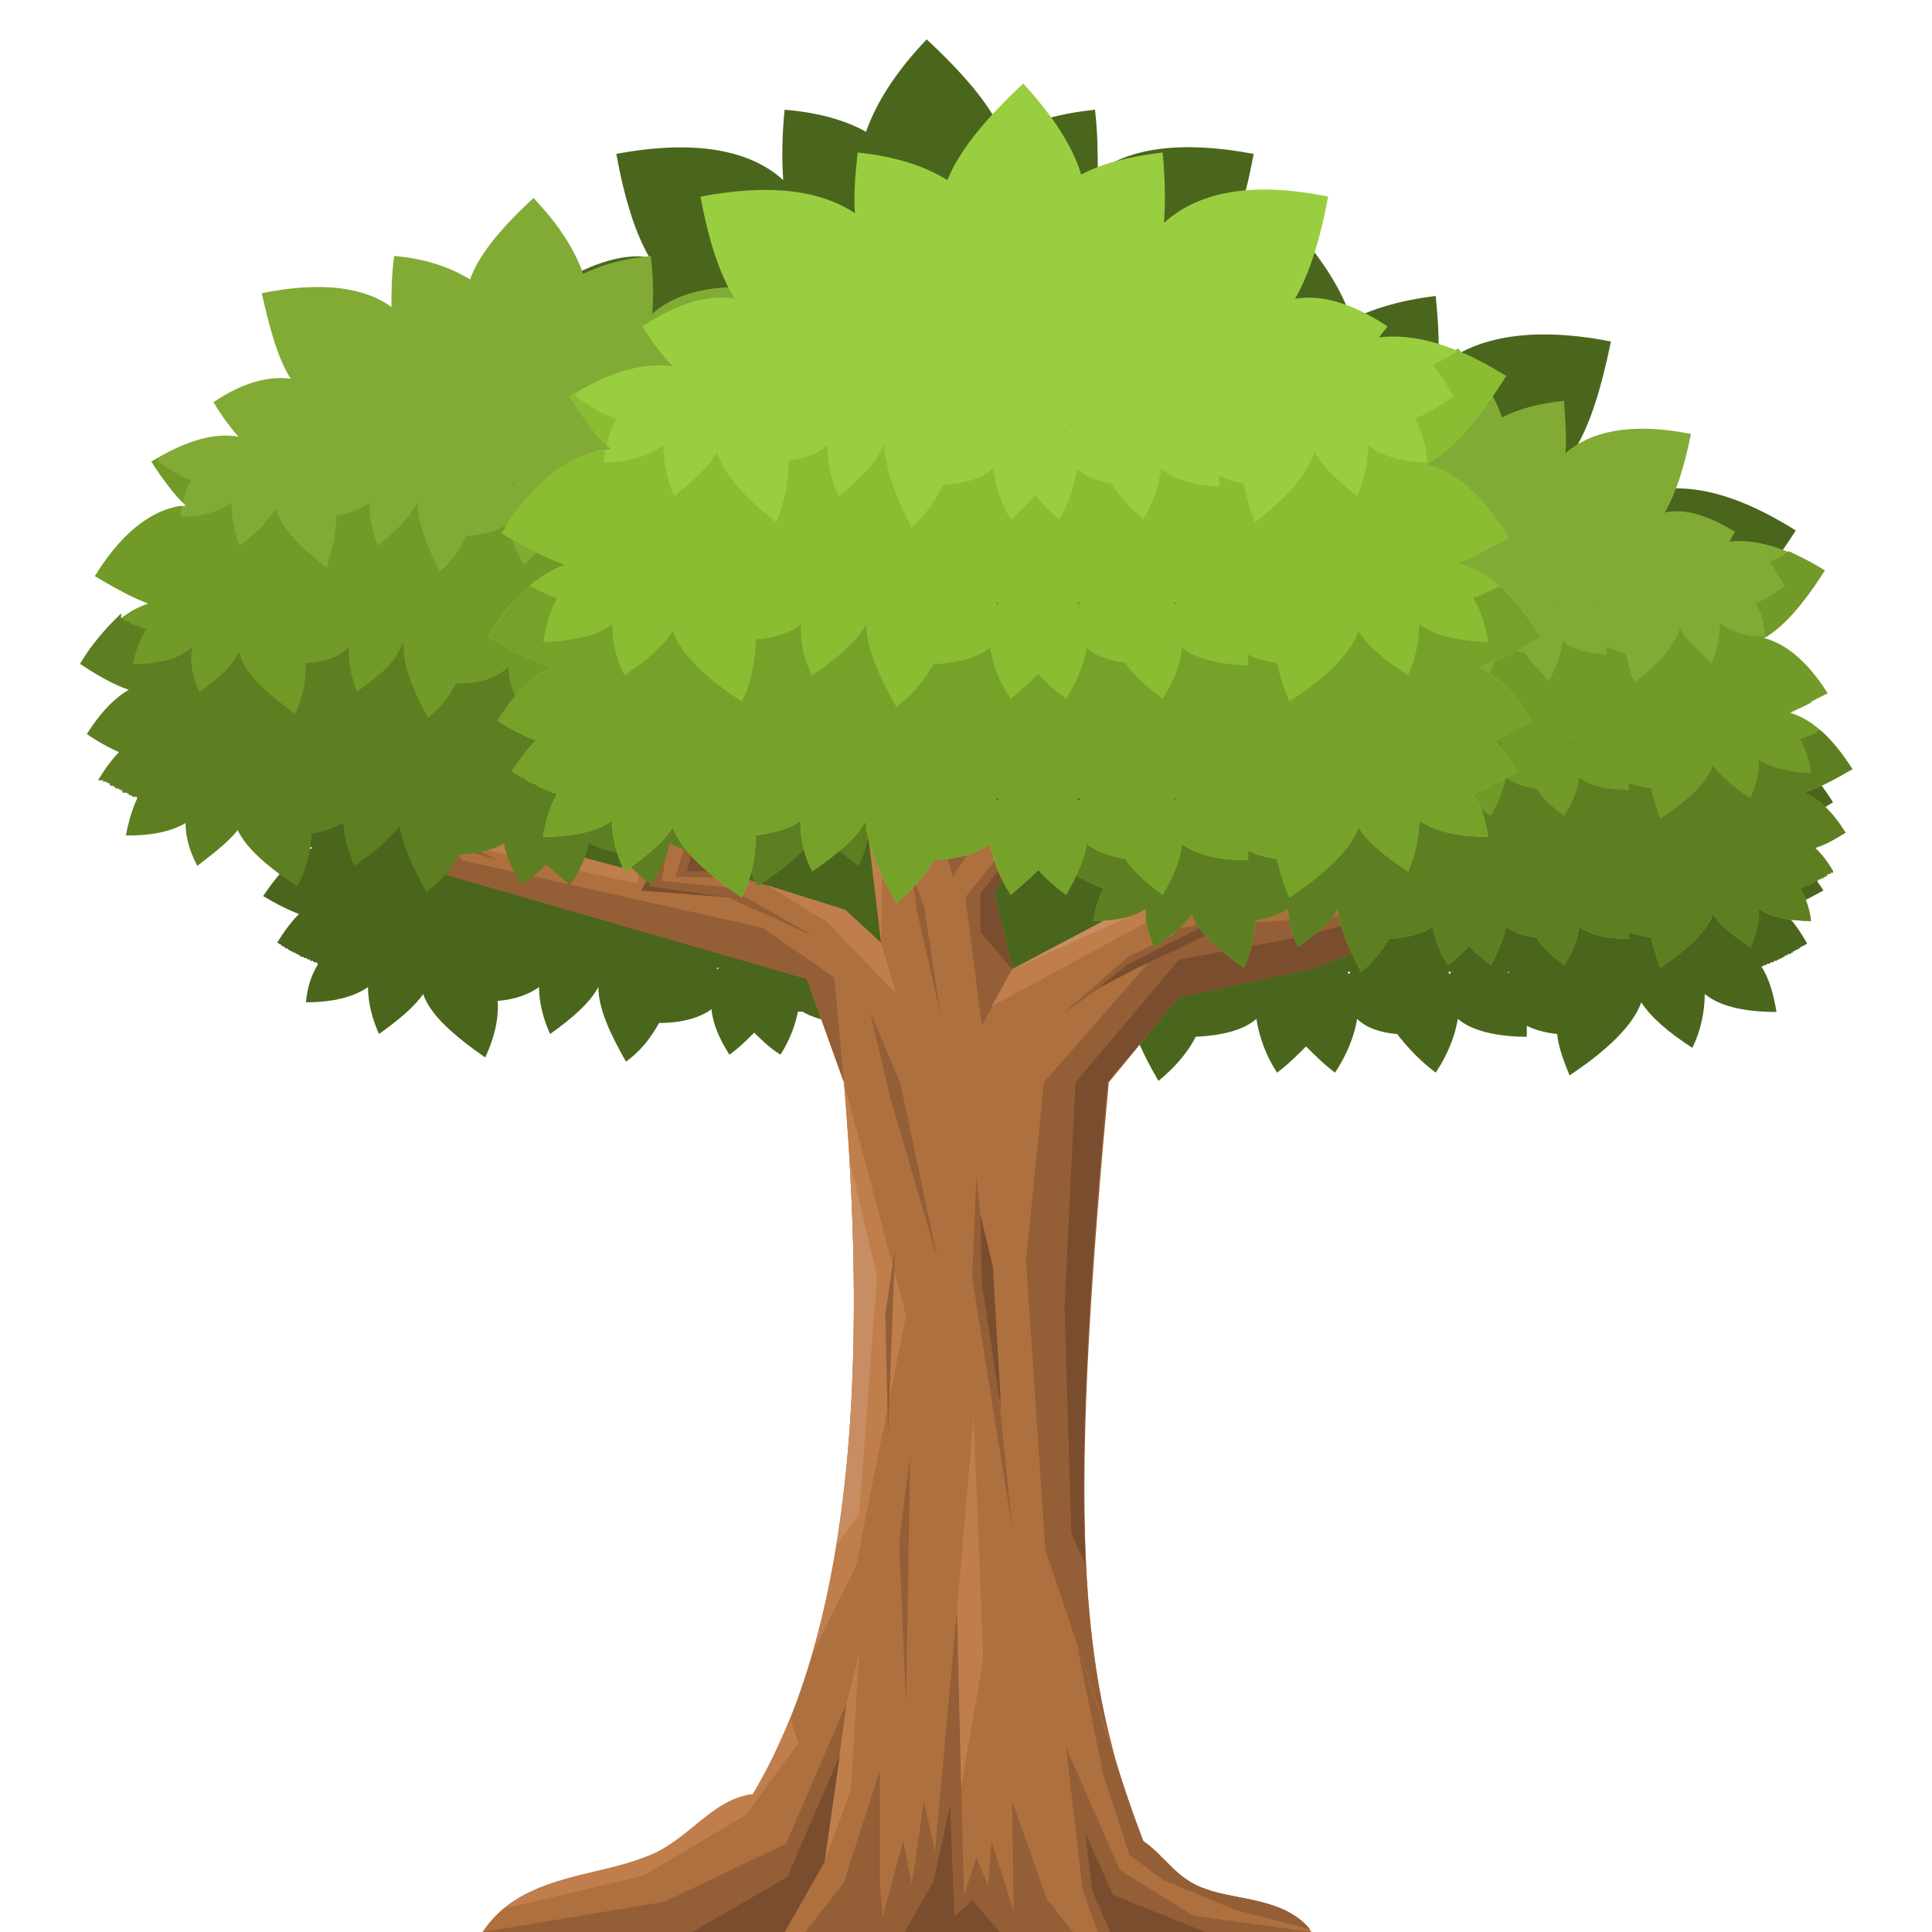<?xml version="1.0" encoding="UTF-8" standalone="no"?>
<!-- Creator: CorelDRAW X6 -->

<svg
   xml:space="preserve"
   width="1024"
   height="1024"
   version="1.1"
   style="clip-rule:evenodd;fill-rule:evenodd;image-rendering:optimizeQuality;shape-rendering:geometricPrecision;text-rendering:geometricPrecision"
   viewBox="0 0 14628.231 14627.516"
   id="svg2"
   inkscape:version="1.1.2 (0a00cf5339, 2022-02-04)"
   sodipodi:docname="tree_01.svg"
   xmlns:inkscape="http://www.inkscape.org/namespaces/inkscape"
   xmlns:sodipodi="http://sodipodi.sourceforge.net/DTD/sodipodi-0.dtd"
   xmlns:xlink="http://www.w3.org/1999/xlink"
   xmlns="http://www.w3.org/2000/svg"
   xmlns:svg="http://www.w3.org/2000/svg"
   xmlns:rdf="http://www.w3.org/1999/02/22-rdf-syntax-ns#"
   xmlns:cc="http://creativecommons.org/ns#"
   xmlns:dc="http://purl.org/dc/elements/1.1/"><sodipodi:namedview
   pagecolor="#ffffff"
   bordercolor="#666666"
   borderopacity="1"
   objecttolerance="10"
   gridtolerance="10"
   guidetolerance="10"
   inkscape:pageopacity="0"
   inkscape:pageshadow="2"
   inkscape:window-width="1920"
   inkscape:window-height="1007"
   id="namedview2606"
   showgrid="false"
   inkscape:zoom="0.55750864"
   inkscape:cx="381.16001"
   inkscape:cy="426.89921"
   inkscape:window-x="0"
   inkscape:window-y="0"
   inkscape:window-maximized="1"
   inkscape:current-layer="_931599168"
   inkscape:pagecheckerboard="1"
   inkscape:document-units="mm"
   units="px"
   width="1024px" />
 <defs
   id="defs4">
  <style
   type="text/css"
   id="style6">
   
    .str2 {stroke:#5E7F21;stroke-width:4.114}
    .str3 {stroke:#747F20;stroke-width:4.114}
    .str1 {stroke:#945E36;stroke-width:10.798}
    .str0 {stroke:#633E25;stroke-width:18.606}
    .fil16 {fill:none}
    .fil22 {fill:black}
    .fil67 {fill:#29C14F}
    .fil24 {fill:#331F0E}
    .fil66 {fill:#37D561}
    .fil15 {fill:#3B9CFB}
    .fil25 {fill:#4A661C}
    .fil33 {fill:#5B661B}
    .fil9 {fill:#5E3518}
    .fil29 {fill:#5E7F21}
    .fil3 {fill:#63391B}
    .fil21 {fill:#633E25}
    .fil65 {fill:#66E186}
    .fil8 {fill:#693C1C}
    .fil70 {fill:#69DF89}
    .fil61 {fill:#6B3E1F}
    .fil5 {fill:#6FA124}
    .fil28 {fill:#729A28}
    .fil36 {fill:#747F20}
    .fil32 {fill:#76A22A}
    .fil19 {fill:#7A4D2E}
    .fil0 {fill:#7B4720}
    .fil69 {fill:#80E49A}
    .fil27 {fill:#82AB36}
    .fil11 {fill:#82D2FF}
    .fil31 {fill:#8ABD31}
    .fil42 {fill:#8CA22A}
    .fil35 {fill:#8D9A27}
    .fil64 {fill:#8EF0C1}
    .fil2 {fill:#905833}
    .fil54 {fill:#91A224}
    .fil39 {fill:#92A229}
    .fil20 {fill:#945E36}
    .fil68 {fill:#98EAA2}
    .fil30 {fill:#99CE40}
    .fil34 {fill:#9DAB35}
    .fil12 {fill:#9FE1FF}
    .fil41 {fill:#A3BD31}
    .fil52 {fill:#A9BD2A}
    .fil38 {fill:#AABD30}
    .fil1 {fill:#AC6C48}
    .fil71 {fill:#ADEFB4}
    .fil17 {fill:#AE703E}
    .fil6 {fill:#B3D02A}
    .fil56 {fill:#B4B3B8}
    .fil40 {fill:#B4CE40}
    .fil53 {fill:#BACE38}
    .fil37 {fill:#BBCE3F}
    .fil23 {fill:#C07E4C}
    .fil72 {fill:#C5F8E9}
    .fil7 {fill:#C6DE5C}
    .fil26 {fill:#C98D63}
    .fil58 {fill:#D6AE70}
    .fil62 {fill:#DDF8FF}
    .fil59 {fill:#DEBB88}
    .fil55 {fill:#DFDDDE}
    .fil48 {fill:#E21664}
    .fil60 {fill:#E5C9A1}
    .fil57 {fill:#E7E5E6}
    .fil46 {fill:#EE4686}
    .fil45 {fill:#F0649B}
    .fil50 {fill:#FE3B00}
    .fil49 {fill:#FF6600}
    .fil44 {fill:#FFC979}
    .fil51 {fill:#FFCC00}
    .fil43 {fill:#FFDCA4}
    .fil47 {fill:white}
    .fil18 {fill:#633E25;fill-rule:nonzero}
    .fil4 {fill:black;fill-opacity:0.2}
    .fil13 {fill:url(#id1)}
    .fil63 {fill:url(#id2)}
    .fil10 {fill:url(#id3)}
    .fil14 {fill:url(#id4)}
   
  </style>
     <clipPath
   id="id0">
      <path
   d="m 3379,161 h 241 v 241 h -241 z"
   id="path9" />
     </clipPath>
  <linearGradient
   id="id1"
   gradientUnits="userSpaceOnUse"
   x1="2850.69"
   y1="207.394"
   x2="2850.69"
   y2="510.808">
   <stop
   offset="0"
   style="stop-color:#6BCBF1"
   id="stop12" />
   <stop
   offset="1"
   style="stop-color:#3B9CFB"
   id="stop14" />
  </linearGradient>
  <linearGradient
   id="id2"
   gradientUnits="objectBoundingBox"
   x1="0.5"
   y1="0"
   x2="0.5"
   y2="1">
   <stop
   offset="0"
   style="stop-color:#BDF7F9"
   id="stop17" />
   <stop
   offset="1"
   style="stop-color:#8EF0C1"
   id="stop19" />
  </linearGradient>
  <linearGradient
   id="id3"
   gradientUnits="userSpaceOnUse"
   xlink:href="#id1"
   x1="2850.7"
   y1="138.457"
   x2="2850.7"
   y2="435.813">
  </linearGradient>
  <linearGradient
   id="id4"
   gradientUnits="userSpaceOnUse"
   xlink:href="#id1"
   x1="2850.7"
   y1="315.761"
   x2="2850.7"
   y2="552.43">
  </linearGradient>
 
  
  
  
  
  
  
  
  
  
  
  
  
  
  
  
  
  
  
  
  
  
 </defs>
 <g
   id="_931599168">
   
   
   
   <g
   id="_918107552"
   transform="matrix(10.445,0,0,10.445,-33499.623,-5467.722)">
    <path
   style="fill:#4a661c"
   inkscape:connector-curvature="0"
   id="path1407"
   d="m 3882,1225 h -1 z m -37,0 h -2 c 1,0 1,1 2,1 0,0 0,-1 0,-1 z m -63,0 h -2 c 0,0 1,1 1,1 0,0 1,-1 1,-1 z m -53,0 h -2 c 0,0 0,1 0,1 1,0 1,-1 2,-1 z m -291,-3 v 0 h -1 v -1 0 0 h -1 v 0 0 h -1 v 0 0 0 l -1,-1 v 0 0 h -1 v 0 0 0 0 h -1 v -1 0 h -1 v 0 0 h -1 v 0 0 -1 h -1 v 0 0 h -1 v 0 0 l -1,-1 v 0 0 h -1 v 0 0 0 h -1 v -1 0 0 h -1 v 0 0 l -1,-1 v 0 0 h -1 v 0 0 l -1,-1 v 0 0 h -1 v 0 0 l -1,-1 v 0 0 h -1 v 0 0 l -1,-1 v 0 0 h -1 v 0 -1 h -1 v 0 0 h -1 v 0 -1 h -1 v 0 0 l -1,-1 v 0 0 h -1 v 0 -1 h -1 v 0 0 l -1,-1 v 0 0 h -1 c 5,-8 10,-15 16,-21 -8,-3 -16,-7 -26,-13 12,-18 24,-30 36,-35 -12,-3 -25,-10 -42,-20 17,-27 34,-41 51,-47 -12,-4 -26,-11 -42,-21 v 0 0 0 h 1 v 0 0 0 0 -1 0 0 0 0 0 0 0 0 0 0 0 0 0 0 0 0 0 0 -1 0 0 0 0 0 0 h 1 v 0 0 0 0 0 0 0 0 0 0 0 0 -1 0 0 0 0 0 0 0 0 0 0 0 0 0 0 0 0 0 c 23,-36 47,-51 70,-52 -9,-8 -18,-20 -27,-34 27,-18 50,-23 68,-21 -7,-6 -13,-15 -20,-27 24,-15 44,-20 60,-17 -9,-16 -16,-38 -22,-68 47,-9 80,-3 102,12 -1,-12 0,-25 1,-41 26,3 46,10 59,19 8,-19 24,-39 51,-64 19,22 32,42 38,60 13,-7 31,-12 53,-15 2,19 2,34 1,46 21,-19 56,-27 109,-17 -6,30 -13,52 -23,68 16,-3 37,2 61,17 -1,3 -3,6 -5,8 22,-2 50,5 83,26 -19,30 -35,48 -52,57 18,5 36,20 54,48 -5,3 -9,6 -14,8 v 1 0 0 0 h -1 v 0 0 0 0 h -1 v 1 0 0 0 h -1 v 0 0 0 1 h -1 v 0 0 0 0 h -1 v 0 0 0 1 h -1 v 0 0 0 0 h -1 v 0 0 0 0 l -1,1 v 0 0 0 0 h -1 v 0 0 0 0 1 h -1 v 0 0 0 0 h -1 v 0 0 0 0 l -1,1 v 0 0 0 0 h -1 v 0 0 0 0 h -1 v 0 1 0 0 h -1 v 0 0 0 0 0 h -1 v 0 0 0 1 0 h -1 v 0 0 0 0 h -1 v 0 0 0 0 0 l -1,1 v 0 0 0 c 18,4 37,19 54,48 -16,10 -29,17 -41,20 12,5 24,17 35,35 -9,6 -17,10 -25,13 5,6 11,13 16,21 h -1 v 0 0 l -1,1 v 0 0 h -1 v 1 0 h -1 v 0 0 l -1,1 v 0 0 h -1 v 0 0 l -1,1 v 0 0 h -1 v 0 1 h -1 v 0 0 h -1 v 0 1 h -1 v 0 0 0 0 l -1,1 v 0 0 h -1 v 0 0 l -1,1 v 0 0 h -1 v 0 0 l -1,1 v 0 0 0 h -1 v 0 0 0 l -1,1 v 0 0 h -1 v 0 0 h -1 v 1 0 0 h -1 v 0 0 h -1 v 0 1 0 0 h -1 v 0 0 h -1 v 0 0 l -1,1 v 0 0 0 0 h -1 v 0 0 h -1 v 1 0 0 h -1 v 0 0 0 h -1 v 0 c 5,8 8,18 9,29 -19,0 -35,-4 -45,-11 0,11 -2,23 -7,34 -15,-10 -26,-20 -33,-29 -5,15 -22,30 -45,46 -4,-8 -7,-17 -8,-26 -8,-1 -14,-3 -19,-5 0,2 0,4 0,7 -20,-1 -35,-4 -44,-11 -1,11 -6,22 -13,33 -10,-8 -19,-16 -24,-24 -11,-1 -20,-5 -26,-9 -2,11 -6,22 -13,33 -8,-5 -14,-11 -19,-16 -5,5 -11,11 -18,16 -7,-11 -12,-22 -13,-33 -8,6 -21,10 -38,10 -6,11 -14,21 -24,28 -12,-21 -20,-39 -20,-54 -6,11 -18,22 -35,34 -5,-11 -8,-23 -8,-34 -7,5 -17,9 -30,10 1,14 -3,28 -9,41 -23,-16 -40,-31 -45,-46 -6,9 -18,19 -32,29 -5,-11 -8,-23 -8,-34 -10,7 -25,11 -45,11 1,-11 4,-20 9,-28 z"
   class="fil25" />
    <path
   style="fill:#4a661c"
   inkscape:connector-curvature="0"
   id="path1409"
   d="m 4301,1228 h -1 l 1,1 z m -42,0 h -2 c 0,0 1,1 1,2 0,-1 1,-1 1,-2 z m -73,0 h -2 c 0,0 1,1 1,2 0,-1 1,-1 1,-2 z m -61,0 h -3 c 1,1 1,1 1,2 1,-1 1,-2 2,-2 z m -335,-4 h -1 v 0 0 h -1 v 0 0 h -1 v 0 -1 h -1 v 0 0 h -1 v 0 0 h -1 v 0 -1 0 h -1 v 0 0 0 h -1 v -1 0 h -1 v 0 0 h -1 v -1 0 h -1 v 0 h -1 v 0 0 l -1,-1 v 0 0 h -1 v 0 h -1 v -1 0 h -1 v 0 0 h -1 v -1 0 h -1 v 0 0 l -1,-1 v 0 0 h -1 v 0 l -1,-1 v 0 0 h -1 v 0 0 l -1,-1 v 0 0 h -1 v -1 h -1 v 0 0 h -1 v -1 0 h -1 v 0 h -1 v -1 h -1 v 0 0 l -1,-1 v 0 0 l -1,-1 v 0 h -1 v 0 0 l -1,-1 v 0 0 h -1 l -1,-1 c 6,-9 12,-17 18,-23 -8,-4 -18,-9 -29,-15 14,-22 28,-35 41,-41 -13,-4 -29,-11 -48,-23 19,-31 39,-48 59,-54 -14,-5 -30,-13 -48,-24 v 0 -1 0 0 0 0 0 0 0 0 0 0 0 0 0 0 0 -1 0 0 0 0 h 1 v 0 0 0 0 0 0 0 0 0 0 0 0 -1 0 0 0 0 0 0 0 0 0 0 0 0 0 0 h 1 v 0 -1 0 0 0 0 0 0 0 0 0 0 0 0 c 26,-41 54,-58 80,-60 -10,-9 -20,-22 -31,-39 32,-20 58,-27 78,-24 -7,-7 -15,-18 -23,-31 28,-18 52,-23 70,-20 -11,-18 -19,-44 -26,-78 55,-10 93,-4 117,13 -1,-13 0,-28 2,-46 30,3 52,11 68,21 9,-21 27,-45 58,-73 23,25 37,48 44,69 16,-8 36,-14 61,-17 2,21 3,38 1,53 24,-22 65,-32 126,-20 -7,34 -15,60 -26,78 18,-3 42,2 70,20 -2,3 -4,6 -6,9 26,-3 58,6 96,30 -22,34 -41,56 -60,66 20,6 42,23 62,55 -6,4 -11,7 -16,10 v 0 0 h -1 v 0 0 0 1 h -1 v 0 0 0 h -1 v 0 0 1 h -1 v 0 0 0 0 h -1 v 0 0 1 h -1 v 0 0 0 h -1 v 0 0 1 0 h -1 v 0 0 0 h -1 v 0 0 1 0 h -1 v 0 0 0 0 h -1 v 0 1 0 h -1 v 0 0 0 h -1 v 0 0 0 1 h -1 v 0 0 0 h -1 v 0 0 0 0 l -1,1 v 0 0 0 h -1 v 0 0 0 0 h -1 v 1 0 0 0 h -1 v 0 0 0 h -1 v 0 0 1 0 h -1 v 0 0 0 0 h -1 v 0 0 0 0 c 20,6 42,23 63,56 -19,12 -35,19 -48,23 13,6 27,19 41,41 -11,6 -21,11 -29,15 6,6 12,14 17,23 v 1 h -1 v 0 0 l -1,1 v 0 0 h -1 v 0 l -1,1 v 0 0 h -1 v 1 0 h -1 v 0 0 l -1,1 v 0 h -1 v 0 0 l -1,1 v 0 0 h -1 v 1 0 h -1 v 0 0 l -1,1 v 0 0 h -1 v 0 h -1 v 1 0 h -1 v 0 0 h -1 v 1 0 h -1 v 0 0 l -1,1 v 0 0 h -1 v 0 0 l -1,1 v 0 0 h -1 v 0 0 l -1,1 v 0 0 h -1 v 0 0 h -1 v 1 0 h -1 v 0 0 h -1 v 0 0 l -1,1 v 0 0 h -1 v 0 0 0 h -1 v 1 0 0 h -1 v 0 0 h -1 v 0 0 l -1,1 v 0 0 h -1 c 6,9 9,21 11,33 -23,0 -41,-4 -52,-13 0,13 -3,27 -9,39 -17,-11 -30,-22 -37,-33 -6,17 -25,35 -52,53 -4,-10 -8,-20 -9,-30 -9,-1 -16,-3 -22,-6 0,3 0,5 0,8 -23,0 -41,-5 -50,-13 -2,13 -8,27 -16,39 -12,-9 -21,-19 -28,-28 -13,-1 -23,-5 -29,-11 -2,13 -8,27 -16,39 -8,-6 -15,-13 -21,-19 -6,6 -13,13 -21,19 -8,-12 -13,-26 -15,-39 -9,8 -24,12 -44,13 -6,12 -16,23 -27,32 -14,-24 -23,-46 -24,-63 -6,13 -20,26 -40,39 -6,-12 -9,-26 -9,-39 -8,6 -20,10 -34,12 0,16 -4,32 -11,47 -27,-18 -46,-36 -52,-53 -7,11 -20,22 -37,33 -6,-12 -9,-26 -9,-39 -11,9 -29,13 -52,13 2,-12 5,-23 11,-33 z"
   class="fil25" />
    <path
   style="fill:#4a661c"
   inkscape:connector-curvature="0"
   id="path1411"
   d="m 3725,1079 h 1 z m 41,0 h 2 c -1,0 -1,1 -1,1 -1,0 -1,-1 -1,-1 z m 71,0 h 2 c -1,0 -1,1 -1,1 -1,0 -1,-1 -1,-1 z m 59,0 h 3 c -1,0 -1,1 -1,1 -1,0 -1,-1 -2,-1 z m 326,-4 v 0 0 0 h 1 v 0 0 l 1,-1 v 0 0 h 1 v 0 0 h 1 v 0 0 l 1,-1 v 0 0 h 1 v 0 0 h 1 v 0 -1 h 1 v 0 0 0 0 h 1 v -1 0 h 1 v 0 0 h 1 v -1 0 h 1 v 0 0 h 1 v 0 l 1,-1 v 0 0 h 1 v 0 -1 h 1 v 0 0 h 1 v 0 -1 h 1 v 0 h 1 v 0 -1 h 1 v 0 0 h 1 v 0 -1 h 1 v 0 h 1 v 0 -1 h 1 v 0 0 l 1,-1 v 0 0 h 1 v 0 l 1,-1 v 0 0 h 1 v -1 0 h 1 v 0 0 l 1,-1 h 1 v 0 0 l 1,-1 v 0 0 h 1 c -6,-10 -12,-17 -17,-23 8,-4 17,-8 28,-15 -13,-21 -27,-33 -40,-39 13,-4 28,-12 47,-23 -19,-30 -39,-46 -57,-52 13,-5 29,-13 46,-24 v 0 0 0 0 0 0 0 0 0 -1 0 0 0 0 0 0 0 0 0 0 0 0 0 0 0 h -1 v -1 0 0 0 0 0 0 0 0 0 0 0 0 0 0 0 0 0 -1 0 0 0 0 0 0 0 0 h -1 v 0 0 0 0 0 0 0 0 -1 0 0 c -25,-39 -52,-56 -77,-57 9,-10 19,-22 30,-39 -31,-19 -56,-25 -76,-22 7,-8 14,-18 22,-31 -27,-17 -50,-23 -68,-20 11,-17 19,-42 25,-75 -53,-10 -90,-4 -113,13 0,-13 0,-28 -2,-45 -29,3 -51,10 -66,20 -8,-21 -27,-44 -56,-71 -23,24 -37,47 -44,67 -14,-8 -34,-14 -59,-16 -2,20 -2,37 -1,51 -23,-21 -62,-30 -121,-19 6,33 14,58 24,75 -17,-3 -40,3 -68,20 2,3 4,6 6,9 -25,-3 -56,5 -93,29 21,33 40,54 58,64 -19,6 -40,22 -60,54 5,3 10,6 15,9 h 1 v 0 0 0 0 l 1,1 v 0 0 h 1 v 0 0 0 0 l 1,1 v 0 0 0 0 h 1 v 0 0 1 0 h 1 v 0 0 h 1 v 0 0 0 0 l 1,1 v 0 0 0 0 h 1 v 0 0 0 1 h 1 v 0 0 0 h 1 v 0 0 0 0 l 1,1 v 0 0 0 0 h 1 v 0 0 0 0 l 1,1 v 0 0 0 h 1 v 0 0 h 1 v 0 1 0 0 h 1 v 0 0 0 0 h 1 v 0 0 1 0 0 h 1 v 0 0 0 0 h 1 v 0 0 0 0 l 1,1 v 0 0 0 0 h 1 v 0 0 0 c -20,5 -41,22 -61,54 18,11 33,19 47,23 -14,6 -27,18 -40,39 10,7 20,11 28,15 -6,6 -12,13 -17,23 v 0 h 1 v 0 1 h 1 v 0 h 1 v 1 0 h 1 v 0 0 l 1,1 v 0 0 h 1 v 0 1 h 1 v 0 h 1 v 1 0 h 1 v 0 0 h 1 v 1 0 h 1 v 0 0 l 1,1 v 0 0 h 1 v 0 0 l 1,1 v 0 0 h 1 v 0 1 h 1 v 0 0 h 1 v 0 1 h 1 v 0 0 h 1 v 0 1 h 1 v 0 0 h 1 v 0 0 l 1,1 v 0 0 h 1 v 0 0 h 1 v 1 0 0 h 1 v 0 0 h 1 v 1 0 0 h 1 v 0 0 h 1 v 0 0 l 1,1 v 0 0 h 1 v 0 0 0 h 1 v 0 1 0 h 1 c -5,9 -9,20 -11,32 23,0 40,-4 51,-12 0,12 3,25 9,37 16,-11 29,-22 36,-32 6,16 24,34 50,51 4,-9 8,-18 9,-28 9,-1 16,-3 22,-6 0,2 0,5 0,7 22,0 39,-4 48,-12 2,12 7,26 15,38 12,-10 21,-18 27,-27 13,-2 23,-6 29,-11 2,12 7,26 15,38 8,-7 15,-13 21,-19 5,6 12,12 20,19 8,-12 13,-26 15,-38 9,7 23,11 42,12 7,12 16,23 27,31 13,-23 22,-44 23,-61 6,13 20,25 39,38 6,-12 9,-25 8,-37 8,5 20,9 34,11 -1,15 3,31 10,45 26,-17 45,-35 50,-51 8,10 20,21 37,32 5,-12 8,-25 8,-37 11,8 29,12 51,12 -2,-12 -5,-23 -10,-32 z"
   class="fil25" />
    <g
   id="g1413">
     <path
   style="fill:#ae703e"
   inkscape:connector-curvature="0"
   id="path1415"
   d="m 4010,1308 c -31,331 -18,438 26,550 16,11 24,28 46,35 22,8 58,6 76,31 h -129 -51 -185 -34 -202 c 27,-41 79,-39 117,-54 32,-11 48,-42 79,-46 43,-72 92,-212 66,-516 l -27,-75 -270,-78 -62,-181 80,147 120,32 33,-82 -33,-99 63,99 -6,80 103,32 26,24 -17,-142 121,-78 6,-155 28,131 52,-30 37,-73 -13,103 -156,112 9,61 78,-67 -63,101 13,56 106,-56 95,-15 49,-93 -13,95 126,-38 2,-87 -39,-41 -7,-106 26,87 67,62 3,114 -199,78 -95,20 z"
   class="fil17" />
     <polygon
   style="fill:#945e36"
   id="polygon1417"
   points="3776,1924 3805,1873 3821,1758 3777,1860 3689,1902 3557,1924 3759,1924 "
   class="fil20" />
     <polygon
   style="fill:#945e36"
   id="polygon1419"
   points="3791,1924 3793,1924 3875,1924 3862,1858 3847,1913 3845,1889 3845,1807 3819,1888 "
   class="fil20" />
     <polygon
   style="fill:#945e36"
   id="polygon1421"
   points="3922,1909 3913,1924 3978,1924 3985,1924 3966,1900 3941,1829 3942,1909 3926,1858 "
   class="fil20" />
     <polygon
   style="fill:#945e36"
   id="polygon1423"
   points="3992,1893 4003,1924 4029,1924 4158,1924 4072,1912 4019,1879 3980,1790 "
   class="fil20" />
     <path
   style="fill:#c07e4c"
   inkscape:connector-curvature="0"
   id="path1425"
   d="m 3819,1308 c 17,200 2,330 -23,415 l 32,-65 36,-181 z"
   class="fil23" />
     <path
   style="fill:#945e36"
   inkscape:connector-curvature="0"
   id="path1427"
   d="m 3951,1437 14,210 49,145 c -26,-96 -28,-217 -3,-484 l 51,-62 98,-21 146,-57 50,-20 -3,-114 -16,100 -162,54 -113,8 -98,112 z"
   class="fil20" />
     <path
   style="fill:#c07e4c"
   inkscape:connector-curvature="0"
   id="path1429"
   d="m 3573,1907 101,-24 74,-44 38,-52 -6,-18 c -9,22 -18,40 -27,55 -31,4 -47,35 -79,46 -31,12 -73,13 -101,37 z"
   class="fil23" />
     <polygon
   style="fill:#945e36"
   id="polygon1431"
   points="3866,1905 3877,1829 3885,1866 3901,1690 3906,1898 3915,1870 3938,1924 3865,1924 "
   class="fil20" />
     <polygon
   style="fill:#c07e4c"
   id="polygon1433"
   points="3805,1873 3824,1821 3830,1722 3821,1758 "
   class="fil23" />
     <polygon
   style="fill:#c07e4c"
   id="polygon1435"
   points="3904,1819 3920,1726 3913,1550 3901,1690 "
   class="fil23" />
     <path
   style="fill:#945e36"
   inkscape:connector-curvature="0"
   id="path1437"
   d="m 4082,1893 c -22,-7 -30,-24 -46,-35 -8,-21 -15,-42 -22,-64 l -26,-78 19,94 19,58 24,18 53,22 54,14 c -19,-23 -54,-21 -75,-29 z"
   class="fil20" />
     <polygon
   style="fill:#945e36"
   id="polygon1439"
   points="3867,1579 3859,1641 3864,1758 "
   class="fil20" />
     <polygon
   style="fill:#945e36"
   id="polygon1441"
   points="3915,1376 3912,1450 3941,1631 "
   class="fil20" />
     <g
   id="g1443">
      <path
   style="fill:#7a4d2e"
   inkscape:connector-curvature="0"
   id="path1445"
   d="m 3987,1308 h 23 c -15,160 -20,268 -16,349 l -10,-22 -5,-164 z"
   class="fil19" />
      <path
   style="fill:#7a4d2e"
   inkscape:connector-curvature="0"
   id="path1447"
   d="m 3994,1657 c -4,-81 1,-189 16,-349 l 52,-62 95,-20 199,-78 -2,-94 -11,82 -43,27 -152,40 -86,16 -75,89 -8,163 5,164 z"
   class="fil19" />
     </g>
     <polygon
   style="fill:#7a4d2e"
   id="polygon1449"
   points="3805,1873 3776,1924 3709,1924 3778,1884 3816,1796 "
   class="fil19" />
     <polygon
   style="fill:#7a4d2e"
   id="polygon1451"
   points="3863,1924 3884,1887 3896,1832 3899,1913 3912,1901 3932,1924 "
   class="fil19" />
     <polygon
   style="fill:#7a4d2e"
   id="polygon1453"
   points="4012,1924 3999,1894 3994,1852 4014,1897 4081,1924 "
   class="fil19" />
     <path
   style="fill:#c98d63"
   inkscape:connector-curvature="0"
   id="path1455"
   d="m 3823,1364 c 7,118 2,208 -9,279 l 16,-22 13,-172 z"
   class="fil26" />
     <polygon
   style="fill:#945e36"
   id="polygon1457"
   points="3760,1196 3542,1147 3491,1065 3522,1155 3792,1233 3819,1308 3812,1232 "
   class="fil20" />
     <polygon
   style="fill:#945e36"
   id="polygon1459"
   points="3522,1155 3792,1233 3758,1210 3643,1180 3534,1151 3502,1096 "
   class="fil20" />
     <polygon
   style="fill:#945e36"
   id="polygon1461"
   points="3991,1069 3907,1174 3919,1267 3941,1226 3928,1170 "
   class="fil20" />
     <polygon
   style="fill:#945e36"
   id="polygon1463"
   points="3898,1159 3913,1136 3904,1075 4060,963 4073,860 4047,949 3872,1068 "
   class="fil20" />
     <polygon
   style="fill:#945e36"
   id="polygon1465"
   points="3723,1071 3697,1159 3747,1160 3717,1151 "
   class="fil20" />
     <polygon
   style="fill:#945e36"
   id="polygon1467"
   points="4306,1032 4304,1119 4321,1026 4267,991 "
   class="fil20" />
     <polygon
   style="fill:#7a4d2e"
   id="polygon1469"
   points="3720,1107 3705,1155 3729,1155 3717,1151 "
   class="fil19" />
     <polygon
   style="fill:#7a4d2e"
   id="polygon1471"
   points="3913,1136 3904,1075 4060,963 4065,918 4052,959 3889,1069 "
   class="fil19" />
     <polygon
   style="fill:#7a4d2e"
   id="polygon1473"
   points="3928,1170 3965,1111 3918,1171 3918,1199 3941,1226 "
   class="fil19" />
     <polygon
   style="fill:#7a4d2e"
   id="polygon1475"
   points="4306,1032 4305,1065 4314,1028 4280,1005 "
   class="fil19" />
     <polygon
   style="fill:#c07e4c"
   id="polygon1477"
   points="4277,976 4352,1033 4286,972 4260,885 4264,941 4266,923 "
   class="fil23" />
     <polygon
   style="fill:#c07e4c"
   id="polygon1479"
   points="4178,1157 4172,1173 4304,1119 "
   class="fil23" />
     <polygon
   style="fill:#c07e4c"
   id="polygon1481"
   points="4149,1163 4191,1062 4142,1155 4047,1170 3941,1226 3926,1253 4055,1183 "
   class="fil23" />
     <polygon
   style="fill:#c07e4c"
   id="polygon1483"
   points="3857,1244 3846,1207 3820,1183 3763,1165 3807,1192 "
   class="fil23" />
     <polygon
   style="fill:#c07e4c"
   id="polygon1485"
   points="3846,1207 3848,1072 3967,985 3956,832 3950,987 3829,1065 "
   class="fil23" />
     <polygon
   style="fill:#c07e4c"
   id="polygon1487"
   points="4036,933 3984,963 3985,976 4038,940 4065,874 "
   class="fil23" />
     <polygon
   style="fill:#c07e4c"
   id="polygon1489"
   points="3540,1121 3486,1022 3539,1135 3669,1164 3680,1104 3660,1153 "
   class="fil23" />
     <polygon
   style="fill:#c98d63"
   id="polygon1491"
   points="3829,1065 3835,1120 3837,1070 3950,987 "
   class="fil26" />
     <polygon
   style="fill:#c98d63"
   id="polygon1493"
   points="4047,1170 3941,1226 4050,1177 4146,1160 4162,1118 4142,1155 "
   class="fil26" />
     <polygon
   style="fill:#945e36"
   id="polygon1495"
   points="3838,1257 3852,1317 3887,1437 3860,1309 "
   class="fil20" />
     <polygon
   style="fill:#945e36"
   id="polygon1497"
   points="3868,1157 3872,1184 3889,1259 3877,1180 "
   class="fil20" />
     <polygon
   style="fill:#945e36"
   id="polygon1499"
   points="4120,1182 4082,1190 4025,1217 3978,1258 4028,1223 4088,1194 "
   class="fil20" />
     <polygon
   style="fill:#945e36"
   id="polygon1501"
   points="4330,1041 4326,1063 4323,1105 4333,1058 "
   class="fil20" />
     <polygon
   style="fill:#945e36"
   id="polygon1503"
   points="3693,1124 3678,1167 3735,1174 3797,1202 3736,1167 3687,1162 "
   class="fil20" />
     <polygon
   style="fill:#945e36"
   id="polygon1505"
   points="3856,1429 3849,1476 3851,1564 "
   class="fil20" />
     <polygon
   style="fill:#945e36"
   id="polygon1507"
   points="3507,1082 3525,1134 3568,1147 3527,1126 "
   class="fil20" />
     <polygon
   style="fill:#945e36"
   id="polygon1509"
   points="3965,935 3962,993 3899,1042 3969,995 "
   class="fil20" />
     <polygon
   style="fill:#7a4d2e"
   id="polygon1511"
   points="4003,1240 4032,1225 4091,1197 4111,1184 4083,1193 4024,1223 "
   class="fil19" />
     <polygon
   style="fill:#7a4d2e"
   id="polygon1513"
   points="3686,1144 3672,1169 3735,1174 3678,1166 "
   class="fil19" />
     <polygon
   style="fill:#7a4d2e"
   id="polygon1515"
   points="3918,1404 3919,1453 3933,1546 3927,1442 "
   class="fil19" />
    </g>
    <g
   id="g1517">
     <path
   style="fill:#82ab36"
   inkscape:connector-curvature="0"
   id="path1519"
   d="m 3722,1103 h -1 v 1 z m -34,0 h -2 c 0,1 1,1 1,2 0,-1 0,-1 1,-2 z m -59,0 h -2 c 0,1 1,1 1,2 0,-1 1,-1 1,-2 z m -50,0 h -1 c 0,1 0,1 0,2 1,-1 1,-1 1,-2 z m -269,-3 v 0 h -1 v 0 0 0 h -1 v 0 0 0 l -1,-1 v 0 0 0 h -1 v 0 0 0 h -1 v -1 0 0 h -1 v 0 0 h -1 v 0 0 -1 0 h -1 v 0 0 h -1 v 0 0 0 l -1,-1 v 0 0 h -1 v 0 0 0 h -1 v -1 0 0 h -1 v 0 0 l -1,-1 v 0 0 h -1 v 0 0 0 l -1,-1 v 0 0 h -1 v 0 0 -1 h -1 v 0 0 h -1 v 0 0 l -1,-1 v 0 0 0 h -1 v -1 0 h -1 v 0 0 l -1,-1 v 0 0 h -1 v 0 0 l -1,-1 v 0 0 h -1 v 0 -1 h -1 v 0 0 h -1 c 5,-8 10,-14 15,-19 -7,-3 -15,-7 -24,-13 11,-17 22,-27 33,-32 -11,-3 -23,-9 -38,-19 15,-25 31,-38 47,-43 -11,-4 -24,-11 -39,-20 v 0 0 0 0 0 0 0 0 0 0 0 0 l 1,-1 v 0 0 0 0 0 0 0 0 0 0 0 0 0 0 0 0 0 0 0 0 0 -1 0 0 0 0 0 0 0 0 0 0 0 h 1 v 0 0 0 0 0 0 0 0 -1 0 0 0 0 0 0 0 0 0 c 21,-33 44,-47 64,-48 -8,-7 -16,-18 -25,-32 26,-16 47,-21 63,-18 -6,-7 -12,-15 -18,-25 22,-15 41,-19 56,-17 -9,-14 -15,-35 -21,-62 44,-9 75,-4 94,10 0,-10 0,-23 2,-37 24,2 42,9 55,17 6,-17 21,-36 46,-59 19,20 30,38 36,55 12,-6 28,-11 49,-13 2,17 2,31 1,42 19,-17 52,-25 101,-15 -6,27 -12,48 -21,62 15,-2 34,2 56,17 -1,2 -3,4 -4,7 20,-3 46,4 77,24 -18,27 -33,44 -49,53 17,4 34,18 50,44 -4,3 -8,6 -12,8 h -1 v 0 0 0 0 l -1,1 v 0 0 0 0 0 h -1 v 0 0 0 0 l -1,1 v 0 0 0 0 h -1 v 0 0 0 0 1 h -1 v 0 0 0 0 0 h -1 v 0 0 0 1 0 h -1 v 0 0 0 0 h -1 v 0 0 0 0 1 h -1 v 0 0 0 0 h -1 v 0 0 0 0 1 h -1 v 0 0 0 0 h -1 v 0 0 0 0 0 h -1 v 1 0 0 0 h -1 v 0 0 0 0 0 h -1 v 0 0 0 1 0 0 h -1 v 0 0 0 0 h -1 v 0 0 0 0 0 l -1,1 c 17,4 35,18 51,44 -15,10 -27,16 -38,19 11,5 22,15 33,32 -9,6 -17,10 -24,13 5,5 10,11 15,19 h -1 v 0 0 h -1 v 1 0 h -1 v 0 0 l -1,1 v 0 0 h -1 v 0 0 l -1,1 v 0 0 0 h -1 v 0 1 0 h -1 v 0 0 h -1 v 1 0 h -1 v 0 0 0 l -1,1 v 0 0 h -1 v 0 0 0 l -1,1 v 0 0 0 h -1 v 0 0 l -1,1 v 0 0 0 h -1 v 0 0 0 l -1,1 v 0 0 0 h -1 v 0 0 l -1,1 v 0 0 0 0 h -1 v 0 0 h -1 v 1 0 0 h -1 v 0 0 0 h -1 v 0 0 1 h -1 v 0 0 0 0 h -1 v 0 0 h -1 v 1 0 0 h -1 v 0 0 c 4,8 7,17 9,27 -19,0 -33,-4 -42,-11 0,11 -3,22 -7,32 -14,-10 -24,-19 -30,-27 -5,14 -20,28 -42,42 -4,-7 -6,-15 -8,-23 -7,-1 -13,-3 -17,-5 0,2 0,4 0,6 -19,0 -33,-4 -41,-10 -1,10 -6,21 -12,31 -10,-8 -17,-15 -22,-22 -11,-2 -19,-5 -24,-9 -2,10 -6,21 -13,31 -6,-5 -12,-10 -17,-15 -4,5 -10,10 -17,15 -6,-10 -11,-21 -12,-31 -7,6 -19,9 -35,10 -5,10 -13,19 -22,26 -11,-20 -18,-37 -19,-51 -5,10 -17,21 -33,32 -4,-10 -7,-21 -7,-32 -6,5 -15,8 -27,10 0,12 -3,25 -9,37 -21,-14 -37,-28 -42,-42 -5,8 -16,17 -29,27 -5,-10 -8,-21 -7,-32 -9,7 -24,11 -43,11 2,-10 5,-19 9,-27 z"
   class="fil27" />
     <path
   style="fill:#729a28"
   inkscape:connector-curvature="0"
   id="path1521"
   d="m 3722,1103 h -1 v 1 z m -17,-229 h -1 v 1 z m -30,0 h -1 c 0,1 0,1 0,2 1,-1 1,-1 1,-2 z m -51,0 h -2 c 1,1 1,1 1,2 0,-1 1,-1 1,-2 z m -43,0 h -2 c 0,1 0,1 1,2 0,-1 0,-1 1,-2 z m 107,229 h -2 c 0,1 1,1 1,2 0,-1 0,-1 1,-2 z m -59,0 h -2 c 0,1 1,1 1,2 0,-1 1,-1 1,-2 z m -50,0 h -1 c 0,1 0,1 0,2 1,-1 1,-1 1,-2 z m -269,-3 v 0 h -1 v 0 0 0 h -1 v 0 0 0 l -1,-1 v 0 0 0 h -1 v 0 0 0 h -1 v -1 0 0 h -1 v 0 0 h -1 v 0 0 -1 0 h -1 v 0 0 h -1 v 0 0 0 l -1,-1 v 0 0 h -1 v 0 0 0 h -1 v -1 0 0 h -1 v 0 0 l -1,-1 v 0 0 h -1 v 0 0 0 l -1,-1 v 0 0 h -1 v 0 0 -1 h -1 v 0 0 h -1 v 0 0 l -1,-1 v 0 0 0 h -1 v -1 0 h -1 v 0 0 l -1,-1 v 0 0 h -1 v 0 0 l -1,-1 v 0 0 h -1 v 0 -1 h -1 v 0 0 h -1 c 5,-8 10,-14 15,-19 -7,-3 -15,-7 -24,-13 11,-17 22,-27 33,-32 -11,-3 -23,-9 -38,-19 15,-25 31,-38 47,-43 -11,-4 -24,-11 -39,-20 v 0 0 0 0 0 0 0 0 0 0 0 0 l 1,-1 v 0 0 0 0 0 0 0 0 0 0 0 0 0 0 0 0 0 0 0 0 0 -1 0 0 0 0 0 0 0 0 0 0 0 h 1 v 0 0 0 0 0 0 0 0 -1 0 0 0 0 0 0 0 0 0 c 20,-31 41,-45 61,-48 0,3 -1,5 -1,8 16,0 29,-4 37,-10 0,10 2,21 6,31 12,-9 21,-18 26,-27 4,14 18,28 37,43 4,-12 7,-25 7,-38 10,-1 18,-5 24,-9 0,10 2,21 6,31 14,-11 24,-21 29,-32 0,14 6,31 16,51 8,-7 15,-16 19,-26 14,-1 25,-4 31,-10 1,10 5,21 11,31 5,-5 10,-10 14,-15 4,5 9,10 15,15 6,-10 10,-21 11,-31 5,4 12,7 21,9 4,7 11,15 20,22 5,-10 9,-21 10,-31 7,7 19,10 35,10 1,-2 1,-4 0,-6 5,2 10,4 16,5 1,8 3,16 6,24 19,-15 33,-29 37,-43 5,9 14,18 26,27 4,-10 6,-21 6,-31 8,6 21,10 37,10 -1,-10 -4,-19 -8,-27 h 1 v 0 0 0 0 h 1 v 0 0 -1 h 1 v 0 0 0 0 h 1 v 0 0 0 -1 h 1 v 0 0 0 h 1 v 0 0 0 -1 h 1 v 0 0 0 h 1 v 0 0 -1 0 h 1 v 0 0 0 h 1 v 0 -1 0 0 h 1 v 0 0 0 h 1 v -1 0 0 h 1 v 0 0 0 l 1,-1 v 0 0 0 h 1 v 0 -1 0 h 1 v 0 0 0 l 1,-1 v 0 0 0 h 1 v 0 -1 0 h 1 v 0 0 0 l 1,-1 v 0 0 0 h 1 v -1 0 0 h 1 v 0 0 l 1,-1 v 0 0 h 1 c -5,-8 -9,-14 -13,-19 5,-2 10,-5 15,-9 10,4 19,9 30,16 -18,27 -33,44 -49,53 17,4 34,18 50,44 -4,3 -8,6 -12,8 h -1 v 0 0 0 0 l -1,1 v 0 0 0 0 0 h -1 v 0 0 0 0 l -1,1 v 0 0 0 0 h -1 v 0 0 0 0 1 h -1 v 0 0 0 0 0 h -1 v 0 0 0 1 0 h -1 v 0 0 0 0 h -1 v 0 0 0 0 1 h -1 v 0 0 0 0 h -1 v 0 0 0 0 1 h -1 v 0 0 0 0 h -1 v 0 0 0 0 0 h -1 v 1 0 0 0 h -1 v 0 0 0 0 0 h -1 v 0 0 0 1 0 0 h -1 v 0 0 0 0 h -1 v 0 0 0 0 0 l -1,1 c 17,4 35,18 51,44 -15,10 -27,16 -38,19 11,5 22,15 33,32 -9,6 -17,10 -24,13 5,5 10,11 15,19 h -1 v 0 0 h -1 v 1 0 h -1 v 0 0 l -1,1 v 0 0 h -1 v 0 0 l -1,1 v 0 0 0 h -1 v 0 1 0 h -1 v 0 0 h -1 v 1 0 h -1 v 0 0 0 l -1,1 v 0 0 h -1 v 0 0 0 l -1,1 v 0 0 0 h -1 v 0 0 l -1,1 v 0 0 0 h -1 v 0 0 0 l -1,1 v 0 0 0 h -1 v 0 0 l -1,1 v 0 0 0 0 h -1 v 0 0 h -1 v 1 0 0 h -1 v 0 0 0 h -1 v 0 0 1 h -1 v 0 0 0 0 h -1 v 0 0 h -1 v 1 0 0 h -1 v 0 0 c 4,8 7,17 9,27 -19,0 -33,-4 -42,-11 0,11 -3,22 -7,32 -14,-10 -24,-19 -30,-27 -5,14 -20,28 -42,42 -4,-7 -6,-15 -8,-23 -7,-1 -13,-3 -17,-5 0,2 0,4 0,6 -19,0 -33,-4 -41,-10 -1,10 -6,21 -12,31 -10,-8 -17,-15 -22,-22 -11,-2 -19,-5 -24,-9 -2,10 -6,21 -13,31 -6,-5 -12,-10 -17,-15 -4,5 -10,10 -17,15 -6,-10 -11,-21 -12,-31 -7,6 -19,9 -35,10 -5,10 -13,19 -22,26 -11,-20 -18,-37 -19,-51 -5,10 -17,21 -33,32 -4,-10 -7,-21 -7,-32 -6,5 -15,8 -27,10 0,12 -3,25 -9,37 -21,-14 -37,-28 -42,-42 -5,8 -16,17 -29,27 -5,-10 -8,-21 -7,-32 -9,7 -24,11 -43,11 2,-10 5,-19 9,-27 z m 30,-212 c -7,-8 -15,-17 -23,-30 2,-1 4,-2 6,-3 -1,1 -1,2 -2,3 h 1 v 0 0 l 1,1 v 0 0 0 l 1,1 v 0 0 h 1 v 0 0 l 1,1 v 0 0 0 0 l 1,1 v 0 0 h 1 v 0 0 1 h 1 v 0 0 0 h 1 v 1 0 0 h 1 v 0 0 l 1,1 v 0 0 0 h 1 v 0 0 1 h 1 v 0 0 0 h 1 v 0 1 0 h 1 v 0 0 0 h 1 v 1 0 0 h 1 v 0 0 0 0 l 1,1 v 0 0 0 h 1 v 0 0 0 0 l 1,1 v 0 0 0 h 1 v 0 0 0 h 1 v 0 1 0 h 1 v 0 0 0 0 h 1 v 0 0 0 l 1,1 c -3,4 -5,10 -6,16 z"
   class="fil28" />
     <path
   style="fill:#5e7f21;stroke:#5e7f21;stroke-width:4.114"
   inkscape:connector-curvature="0"
   id="path1523"
   d="m 3722,1103 h -1 v 1 z m 0,-119 h -1 v 0 z m -34,0 h -2 c 0,0 1,1 1,1 0,0 0,-1 1,-1 z m -59,0 h -2 c 0,0 1,1 1,1 0,0 1,-1 1,-1 z m -50,0 h -1 c 0,0 0,1 0,1 1,0 1,-1 1,-1 z m 109,119 h -2 c 0,1 1,1 1,2 0,-1 0,-1 1,-2 z m -59,0 h -2 c 0,1 1,1 1,2 0,-1 1,-1 1,-2 z m -50,0 h -1 c 0,1 0,1 0,2 1,-1 1,-1 1,-2 z m -269,-3 v 0 h -1 v 0 0 0 h -1 v 0 0 0 l -1,-1 v 0 0 0 h -1 v 0 0 0 h -1 v -1 0 0 h -1 v 0 0 h -1 v 0 0 -1 0 h -1 v 0 0 h -1 v 0 0 0 l -1,-1 v 0 0 h -1 v 0 0 0 h -1 v -1 0 0 h -1 v 0 0 l -1,-1 v 0 0 h -1 v 0 0 0 l -1,-1 v 0 0 h -1 v 0 0 -1 h -1 v 0 0 h -1 v 0 0 l -1,-1 v 0 0 0 h -1 v -1 0 h -1 v 0 0 l -1,-1 v 0 0 h -1 v 0 0 l -1,-1 v 0 0 h -1 v 0 -1 h -1 v 0 0 h -1 c 5,-8 10,-14 15,-19 -7,-3 -15,-7 -24,-13 11,-17 22,-27 33,-32 -11,-3 -23,-9 -38,-19 8,-13 17,-23 25,-31 v 0 1 h 1 v 0 0 h 1 v 0 0 1 h 1 v 0 0 h 1 v 0 0 l 1,1 v 0 0 0 h 1 v 0 1 0 h 1 v 0 0 h 1 v 0 0 0 l 1,1 v 0 0 h 1 v 0 0 0 0 l 1,1 v 0 0 h 1 v 0 0 0 h 1 v 0 1 0 h 1 v 0 0 0 h 1 v 0 0 0 l 1,1 v 0 0 0 h 1 v 0 c -4,7 -7,16 -9,26 19,0 34,-3 43,-10 -1,10 2,21 7,31 13,-9 24,-18 29,-27 5,14 21,28 42,43 6,-12 9,-25 9,-38 12,-1 21,-4 27,-9 0,10 3,21 7,31 16,-11 28,-21 33,-31 1,13 8,31 19,50 9,-7 17,-16 22,-26 16,0 28,-4 35,-10 1,11 6,22 12,31 7,-5 13,-10 17,-15 5,5 11,10 17,15 7,-9 11,-20 13,-31 5,5 13,8 24,9 5,8 12,15 22,22 6,-9 11,-20 12,-31 8,7 22,10 41,11 0,-3 0,-5 0,-7 4,3 10,4 17,5 2,8 4,16 8,24 22,-15 37,-29 42,-43 6,9 16,18 30,27 4,-10 7,-21 7,-31 9,7 23,10 42,10 -2,-10 -5,-19 -9,-26 v -1 0 h 1 v 0 0 0 h 1 v 0 0 h 1 v 0 -1 0 0 h 1 v 0 0 0 h 1 v 0 0 -1 h 1 v 0 0 0 h 1 v 0 0 h 1 v -1 0 0 0 h 1 v 0 0 h 1 v -1 0 0 h 1 v 0 0 0 h 1 v -1 0 0 h 1 v 0 0 h 1 v -1 0 0 h 1 v 0 0 0 l 1,-1 v 0 c 8,8 17,18 25,31 -15,10 -27,16 -38,19 11,5 22,15 33,32 -9,6 -17,10 -24,13 5,5 10,11 15,19 h -1 v 0 0 h -1 v 1 0 h -1 v 0 0 l -1,1 v 0 0 h -1 v 0 0 l -1,1 v 0 0 0 h -1 v 0 1 0 h -1 v 0 0 h -1 v 1 0 h -1 v 0 0 0 l -1,1 v 0 0 h -1 v 0 0 0 l -1,1 v 0 0 0 h -1 v 0 0 l -1,1 v 0 0 0 h -1 v 0 0 0 l -1,1 v 0 0 0 h -1 v 0 0 l -1,1 v 0 0 0 0 h -1 v 0 0 h -1 v 1 0 0 h -1 v 0 0 0 h -1 v 0 0 1 h -1 v 0 0 0 0 h -1 v 0 0 h -1 v 1 0 0 h -1 v 0 0 c 4,8 7,17 9,27 -19,0 -33,-4 -42,-11 0,11 -3,22 -7,32 -14,-10 -24,-19 -30,-27 -5,14 -20,28 -42,42 -4,-7 -6,-15 -8,-23 -7,-1 -13,-3 -17,-5 0,2 0,4 0,6 -19,0 -33,-4 -41,-10 -1,10 -6,21 -12,31 -10,-8 -17,-15 -22,-22 -11,-2 -19,-5 -24,-9 -2,10 -6,21 -13,31 -6,-5 -12,-10 -17,-15 -4,5 -10,10 -17,15 -6,-10 -11,-21 -12,-31 -7,6 -19,9 -35,10 -5,10 -13,19 -22,26 -11,-20 -18,-37 -19,-51 -5,10 -17,21 -33,32 -4,-10 -7,-21 -7,-32 -6,5 -15,8 -27,10 0,12 -3,25 -9,37 -21,-14 -37,-28 -42,-42 -5,8 -16,17 -29,27 -5,-10 -8,-21 -7,-32 -9,7 -24,11 -43,11 2,-10 5,-19 9,-27 z"
   class="fil29 str2" />
    </g>
    <g
   id="g1525">
     <path
   style="fill:#82ab36"
   inkscape:connector-curvature="0"
   id="path1527"
   d="m 4379,1170 h -1 l 1,1 z m -30,0 h -2 c 0,0 1,1 1,1 0,0 0,-1 1,-1 z m -54,0 h -1 c 0,0 0,1 1,1 0,0 0,-1 0,-1 z m -44,0 h -2 c 0,0 1,1 1,1 0,0 0,-1 1,-1 z m -244,-2 v -1 0 0 h -1 v 0 0 0 0 h -1 v 0 0 0 l -1,-1 v 0 0 0 0 h -1 v 0 0 0 h -1 v 0 -1 h -1 v 0 0 0 0 h -1 v 0 0 -1 h -1 v 0 0 0 h -1 v 0 0 0 l -1,-1 v 0 0 0 h -1 v 0 0 0 l -1,-1 v 0 0 0 h -1 v 0 0 l -1,-1 v 0 0 0 h -1 v 0 0 -1 h -1 v 0 0 0 h -1 v 0 -1 h -1 v 0 0 0 h -1 v -1 0 0 h -1 v 0 0 l -1,-1 v 0 0 0 h -1 v 0 -1 h -1 v 0 0 h -1 v 0 -1 h -1 c 5,-7 9,-12 13,-17 -6,-2 -13,-6 -21,-11 10,-16 20,-25 30,-29 -10,-3 -21,-9 -35,-17 14,-23 29,-35 43,-40 -10,-3 -22,-9 -35,-17 v 0 0 0 0 -1 0 0 0 0 0 0 0 0 0 0 0 0 0 0 0 0 0 0 0 h 1 v 0 0 -1 0 0 0 0 0 0 0 0 0 0 0 0 0 0 0 0 0 0 0 0 0 0 0 0 -1 0 0 0 0 0 0 0 0 0 h 1 v 0 0 c 19,-30 39,-42 58,-43 -8,-7 -15,-17 -23,-29 23,-15 42,-19 57,-17 -6,-6 -11,-13 -17,-23 21,-13 38,-17 51,-14 -8,-14 -14,-32 -19,-57 40,-8 67,-3 85,10 0,-10 0,-21 2,-34 21,2 38,8 49,15 6,-15 20,-33 42,-53 17,18 27,35 32,50 12,-6 26,-10 45,-12 1,15 2,28 1,38 17,-15 46,-23 91,-14 -5,25 -11,43 -19,57 13,-3 30,1 51,14 -2,3 -3,5 -4,7 18,-2 41,4 69,21 -16,25 -30,41 -44,49 15,4 31,16 46,40 -4,2 -8,4 -12,6 v 1 0 0 h -1 v 0 0 0 0 0 0 l -1,1 v 0 0 0 0 0 h -1 v 0 0 0 0 l -1,1 v 0 0 0 0 0 0 h -1 v 0 0 0 0 0 l -1,1 v 0 0 0 0 0 h -1 v 0 0 0 0 0 l -1,1 v 0 0 0 0 0 h -1 v 0 0 0 0 0 0 h -1 v 1 0 0 0 h -1 v 0 0 0 0 0 h -1 v 0 1 0 0 0 0 h -1 v 0 0 0 0 0 h -1 v 0 0 0 0 1 0 h -1 v 0 0 0 0 0 0 h -1 v 0 0 0 0 c 15,4 31,17 46,41 -14,8 -25,14 -35,17 10,4 20,13 30,29 -8,5 -15,9 -22,11 5,5 9,10 13,17 v 0 1 0 h -1 v 0 0 h -1 v 1 0 h -1 v 0 0 0 h -1 v 1 0 0 h -1 v 0 0 1 h -1 v 0 0 h -1 v 0 0 1 0 h -1 v 0 0 h -1 v 1 0 0 h -1 v 0 0 0 h -1 v 1 0 0 h -1 v 0 0 0 h -1 v 1 0 0 h -1 v 0 0 0 h -1 v 0 1 0 0 h -1 v 0 0 0 h -1 v 0 1 0 h -1 v 0 0 0 h -1 v 0 0 1 0 h -1 v 0 0 0 h -1 v 0 0 0 0 h -1 v 1 0 0 h -1 v 0 0 0 0 h -1 c 4,7 7,15 8,24 -16,0 -30,-3 -38,-9 1,9 -2,19 -6,28 -12,-8 -22,-16 -27,-24 -4,12 -18,25 -38,39 -3,-7 -5,-15 -7,-22 -6,-1 -11,-2 -16,-4 0,1 0,3 0,5 -16,0 -29,-3 -36,-9 -1,9 -5,19 -11,28 -9,-7 -16,-13 -20,-20 -10,-1 -17,-4 -22,-8 -2,9 -6,19 -11,28 -6,-5 -12,-9 -16,-14 -4,5 -9,9 -15,14 -6,-9 -10,-19 -11,-28 -7,5 -17,8 -32,9 -5,9 -12,17 -20,24 -10,-18 -16,-34 -17,-46 -4,9 -15,18 -29,28 -4,-9 -7,-19 -7,-28 -5,4 -14,7 -24,9 0,11 -3,23 -8,34 -20,-14 -34,-27 -38,-39 -5,8 -15,16 -27,24 -4,-9 -7,-19 -6,-28 -8,6 -22,9 -38,9 1,-9 4,-17 7,-23 z"
   class="fil27" />
     <path
   style="fill:#729a28"
   inkscape:connector-curvature="0"
   id="path1529"
   d="m 4379,1170 h -1 l 1,1 z m -15,-207 h -1 l 1,1 z m -27,0 h -1 c 0,1 0,1 1,2 0,-1 0,-1 0,-2 z m -46,0 h -2 c 1,1 1,1 1,2 0,-1 1,-1 1,-2 z m -39,0 h -2 c 1,1 1,1 1,2 0,-1 1,-1 1,-2 z m 97,207 h -2 c 0,0 1,1 1,1 0,0 0,-1 1,-1 z m -54,0 h -1 c 0,0 0,1 1,1 0,0 0,-1 0,-1 z m -44,0 h -2 c 0,0 1,1 1,1 0,0 0,-1 1,-1 z m -244,-2 v -1 0 0 h -1 v 0 0 0 0 h -1 v 0 0 0 l -1,-1 v 0 0 0 0 h -1 v 0 0 0 h -1 v 0 -1 h -1 v 0 0 0 0 h -1 v 0 0 -1 h -1 v 0 0 0 h -1 v 0 0 0 l -1,-1 v 0 0 0 h -1 v 0 0 0 l -1,-1 v 0 0 0 h -1 v 0 0 l -1,-1 v 0 0 0 h -1 v 0 0 -1 h -1 v 0 0 0 h -1 v 0 -1 h -1 v 0 0 0 h -1 v -1 0 0 h -1 v 0 0 l -1,-1 v 0 0 0 h -1 v 0 -1 h -1 v 0 0 h -1 v 0 -1 h -1 c 5,-7 9,-12 13,-17 -6,-2 -13,-6 -21,-11 10,-16 20,-25 30,-29 -10,-3 -21,-9 -35,-17 14,-23 29,-35 43,-40 -10,-3 -22,-9 -35,-17 v 0 0 0 0 -1 0 0 0 0 0 0 0 0 0 0 0 0 0 0 0 0 0 0 0 h 1 v 0 0 -1 0 0 0 0 0 0 0 0 0 0 0 0 0 0 0 0 0 0 0 0 0 0 0 0 -1 0 0 0 0 0 0 0 0 0 h 1 v 0 0 c 18,-28 37,-41 55,-43 -1,2 -1,4 -1,7 14,0 26,-4 33,-10 0,10 2,20 5,29 11,-9 19,-17 24,-25 4,13 16,26 33,39 4,-11 7,-23 7,-34 9,-1 16,-4 21,-9 0,10 2,20 6,29 13,-10 22,-20 26,-29 0,13 6,28 14,46 8,-7 14,-15 18,-23 12,-1 22,-4 28,-10 1,10 4,20 9,29 6,-5 10,-10 14,-14 3,4 8,9 13,14 5,-9 9,-19 10,-29 4,4 10,7 19,9 4,6 10,13 17,20 5,-9 9,-19 10,-29 6,6 17,9 32,10 0,-2 0,-4 0,-6 4,2 8,4 14,5 1,7 3,14 6,21 17,-13 29,-26 33,-39 4,8 13,16 23,25 4,-9 6,-19 6,-29 7,6 19,10 33,10 -1,-9 -3,-18 -7,-24 v -1 0 h 1 v 0 0 0 h 1 v 0 0 0 0 0 l 1,-1 v 0 0 0 0 h 1 v 0 0 0 0 h 1 v -1 0 0 0 h 1 v 0 0 0 0 l 1,-1 v 0 0 0 0 h 1 v 0 0 0 l 1,-1 v 0 0 0 0 h 1 v 0 0 0 -1 h 1 v 0 0 0 h 1 v 0 0 -1 0 h 1 v 0 0 0 l 1,-1 v 0 0 0 0 h 1 v 0 0 -1 h 1 v 0 0 0 0 l 1,-1 v 0 0 0 h 1 v 0 -1 0 h 1 v 0 0 0 l 1,-1 v 0 0 0 0 h 1 v -1 c -4,-6 -7,-12 -11,-17 4,-2 9,-4 14,-8 8,4 17,8 26,14 -16,25 -30,41 -44,49 15,4 31,16 46,40 -4,2 -8,4 -12,6 v 1 0 0 h -1 v 0 0 0 0 0 0 l -1,1 v 0 0 0 0 0 h -1 v 0 0 0 0 l -1,1 v 0 0 0 0 0 0 h -1 v 0 0 0 0 0 l -1,1 v 0 0 0 0 0 h -1 v 0 0 0 0 0 l -1,1 v 0 0 0 0 0 h -1 v 0 0 0 0 0 0 h -1 v 1 0 0 0 h -1 v 0 0 0 0 0 h -1 v 0 1 0 0 0 0 h -1 v 0 0 0 0 0 h -1 v 0 0 0 0 1 0 h -1 v 0 0 0 0 0 0 h -1 v 0 0 0 0 c 15,4 31,17 46,41 -14,8 -25,14 -35,17 10,4 20,13 30,29 -8,5 -15,9 -22,11 5,5 9,10 13,17 v 0 1 0 h -1 v 0 0 h -1 v 1 0 h -1 v 0 0 0 h -1 v 1 0 0 h -1 v 0 0 1 h -1 v 0 0 h -1 v 0 0 1 0 h -1 v 0 0 h -1 v 1 0 0 h -1 v 0 0 0 h -1 v 1 0 0 h -1 v 0 0 0 h -1 v 1 0 0 h -1 v 0 0 0 h -1 v 0 1 0 0 h -1 v 0 0 0 h -1 v 0 1 0 h -1 v 0 0 0 h -1 v 0 0 1 0 h -1 v 0 0 0 h -1 v 0 0 0 0 h -1 v 1 0 0 h -1 v 0 0 0 0 h -1 c 4,7 7,15 8,24 -16,0 -30,-3 -38,-9 1,9 -2,19 -6,28 -12,-8 -22,-16 -27,-24 -4,12 -18,25 -38,39 -3,-7 -5,-15 -7,-22 -6,-1 -11,-2 -16,-4 0,1 0,3 0,5 -16,0 -29,-3 -36,-9 -1,9 -5,19 -11,28 -9,-7 -16,-13 -20,-20 -10,-1 -17,-4 -22,-8 -2,9 -6,19 -11,28 -6,-5 -12,-9 -16,-14 -4,5 -9,9 -15,14 -6,-9 -10,-19 -11,-28 -7,5 -17,8 -32,9 -5,9 -12,17 -20,24 -10,-18 -16,-34 -17,-46 -4,9 -15,18 -29,28 -4,-9 -7,-19 -7,-28 -5,4 -14,7 -24,9 0,11 -3,23 -8,34 -20,-14 -34,-27 -38,-39 -5,8 -15,16 -27,24 -4,-9 -7,-19 -6,-28 -8,6 -22,9 -38,9 1,-9 4,-17 7,-23 z m 27,-192 c -6,-7 -13,-16 -20,-27 2,-1 3,-2 5,-3 0,1 -1,2 -1,2 v 1 0 0 h 1 v 0 0 l 1,1 v 0 0 0 l 1,1 v 0 0 0 h 1 v 0 0 1 h 1 v 0 0 0 h 1 v 1 0 0 0 h 1 v 0 0 l 1,1 v 0 0 0 0 h 1 v 1 0 0 h 1 v 0 0 0 0 l 1,1 v 0 0 0 h 1 v 0 0 1 0 h 1 v 0 0 0 h 1 v 0 0 1 0 h 1 v 0 0 0 h 1 v 0 0 1 0 h 1 v 0 0 0 h 1 v 0 0 0 1 0 h 1 v 0 0 0 0 h 1 v 0 0 0 l 1,1 v 0 0 0 0 h 1 c -3,4 -4,9 -6,15 z"
   class="fil28" />
     <path
   style="fill:#5e7f21"
   inkscape:connector-curvature="0"
   id="path1531"
   d="m 4379,1170 h -1 l 1,1 z m 0,-108 h -1 l 1,1 z m -30,0 h -2 c 0,1 1,1 1,2 0,-1 0,-1 1,-2 z m -54,0 h -1 c 0,1 0,1 1,2 0,-1 0,-1 0,-2 z m -44,0 h -2 c 0,1 1,1 1,2 0,-1 0,-1 1,-2 z m 98,108 h -2 c 0,0 1,1 1,1 0,0 0,-1 1,-1 z m -54,0 h -1 c 0,0 0,1 1,1 0,0 0,-1 0,-1 z m -44,0 h -2 c 0,0 1,1 1,1 0,0 0,-1 1,-1 z m -244,-2 v -1 0 0 h -1 v 0 0 0 0 h -1 v 0 0 0 l -1,-1 v 0 0 0 0 h -1 v 0 0 0 h -1 v 0 -1 h -1 v 0 0 0 0 h -1 v 0 0 -1 h -1 v 0 0 0 h -1 v 0 0 0 l -1,-1 v 0 0 0 h -1 v 0 0 0 l -1,-1 v 0 0 0 h -1 v 0 0 l -1,-1 v 0 0 0 h -1 v 0 0 -1 h -1 v 0 0 0 h -1 v 0 -1 h -1 v 0 0 0 h -1 v -1 0 0 h -1 v 0 0 l -1,-1 v 0 0 0 h -1 v 0 -1 h -1 v 0 0 h -1 v 0 -1 h -1 c 5,-7 9,-12 13,-17 -6,-2 -13,-6 -21,-11 10,-16 20,-25 30,-29 -10,-3 -21,-9 -35,-17 8,-12 15,-22 23,-28 v 0 0 h 1 v 0 0 1 h 1 v 0 0 h 1 v 0 0 1 h 1 v 0 0 0 h 1 v 0 0 1 h 1 v 0 0 0 h 1 v 0 0 0 l 1,1 v 0 0 0 h 1 v 0 0 0 0 l 1,1 v 0 0 h 1 v 0 0 0 h 1 v 0 0 1 0 h 1 v 0 0 0 h 1 v 0 0 0 0 h 1 v 1 0 0 c -3,6 -6,14 -7,24 16,-1 30,-4 38,-10 -1,10 2,19 6,28 12,-8 22,-16 27,-24 4,13 18,25 38,39 5,-11 8,-23 8,-34 10,-2 19,-5 24,-9 0,10 3,19 7,28 14,-9 25,-19 29,-28 1,12 7,28 17,46 8,-7 15,-15 20,-24 15,0 25,-4 32,-9 1,9 5,19 11,28 6,-4 11,-9 15,-14 4,5 10,10 16,14 5,-9 9,-19 11,-28 5,4 12,7 22,8 4,7 11,13 20,20 6,-9 10,-19 11,-28 7,6 20,9 36,9 0,-2 0,-3 0,-5 5,2 10,3 16,4 2,8 4,15 7,22 20,-14 34,-26 38,-39 5,8 15,16 27,24 4,-9 7,-18 6,-28 8,6 22,9 38,10 -1,-10 -4,-18 -8,-25 h 1 v 0 0 0 0 h 1 v 0 0 0 l 1,-1 v 0 0 0 0 h 1 v 0 0 0 h 1 v 0 0 -1 0 h 1 v 0 0 0 h 1 v 0 0 0 l 1,-1 v 0 0 0 h 1 v 0 0 0 0 l 1,-1 v 0 0 0 h 1 v 0 0 0 l 1,-1 v 0 0 0 h 1 v 0 0 -1 h 1 v 0 0 0 h 1 v 0 c 7,6 15,16 23,28 -14,8 -25,14 -35,17 10,4 20,13 30,29 -8,5 -15,9 -22,11 5,5 9,10 13,17 v 0 1 0 h -1 v 0 0 h -1 v 1 0 h -1 v 0 0 0 h -1 v 1 0 0 h -1 v 0 0 1 h -1 v 0 0 h -1 v 0 0 1 0 h -1 v 0 0 h -1 v 1 0 0 h -1 v 0 0 0 h -1 v 1 0 0 h -1 v 0 0 0 h -1 v 1 0 0 h -1 v 0 0 0 h -1 v 0 1 0 0 h -1 v 0 0 0 h -1 v 0 1 0 h -1 v 0 0 0 h -1 v 0 0 1 0 h -1 v 0 0 0 h -1 v 0 0 0 0 h -1 v 1 0 0 h -1 v 0 0 0 0 h -1 c 4,7 7,15 8,24 -16,0 -30,-3 -38,-9 1,9 -2,19 -6,28 -12,-8 -22,-16 -27,-24 -4,12 -18,25 -38,39 -3,-7 -5,-15 -7,-22 -6,-1 -11,-2 -16,-4 0,1 0,3 0,5 -16,0 -29,-3 -36,-9 -1,9 -5,19 -11,28 -9,-7 -16,-13 -20,-20 -10,-1 -17,-4 -22,-8 -2,9 -6,19 -11,28 -6,-5 -12,-9 -16,-14 -4,5 -9,9 -15,14 -6,-9 -10,-19 -11,-28 -7,5 -17,8 -32,9 -5,9 -12,17 -20,24 -10,-18 -16,-34 -17,-46 -4,9 -15,18 -29,28 -4,-9 -7,-19 -7,-28 -5,4 -14,7 -24,9 0,11 -3,23 -8,34 -20,-14 -34,-27 -38,-39 -5,8 -15,16 -27,24 -4,-9 -7,-19 -6,-28 -8,6 -22,9 -38,9 1,-9 4,-17 7,-23 z"
   class="fil29" />
    </g>
    <g
   id="g1533">
     <path
   style="fill:#99ce40"
   inkscape:connector-curvature="0"
   id="path1535"
   d="m 4100,1102 h -1 l 1,1 z m -40,0 h -2 c 0,1 1,2 1,2 0,0 1,-1 1,-2 z m -70,0 h -2 c 0,1 1,2 1,2 1,0 1,-1 1,-2 z m -59,0 h -2 c 1,1 1,2 1,2 1,0 1,-1 1,-2 z m -320,-3 v 0 0 h -1 v 0 0 -1 h -1 v 0 0 h -1 v 0 0 h -1 v 0 -1 h -1 v 0 0 h -1 v 0 0 l -1,-1 v 0 0 0 0 h -1 v 0 0 l -1,-1 v 0 0 h -1 v 0 0 h -1 v -1 0 h -1 v 0 0 h -1 v -1 0 h -1 v 0 0 h -1 v -1 0 h -1 v 0 0 h -1 v -1 0 h -1 v 0 h -1 v -1 0 h -1 v 0 0 h -1 v -1 0 h -1 v 0 0 l -1,-1 v 0 h -1 v 0 -1 h -1 v 0 h -1 v 0 -1 h -1 v 0 0 l -1,-1 v 0 0 h -1 v 0 l -1,-1 v 0 0 h -1 v -1 0 h -1 -1 c 6,-9 12,-17 18,-23 -9,-3 -18,-8 -28,-14 13,-21 26,-33 39,-39 -13,-4 -28,-11 -46,-22 18,-30 38,-46 56,-52 -13,-5 -28,-12 -46,-23 v 0 0 0 0 0 0 -1 0 0 0 h 1 v 0 0 0 0 0 0 0 0 0 0 0 0 0 -1 0 0 0 0 0 0 0 0 0 0 0 0 0 h 1 v 0 0 0 -1 0 0 0 0 0 0 0 0 0 0 0 0 0 0 0 0 0 -1 0 0 0 0 c 26,-39 52,-55 77,-57 -10,-9 -19,-21 -30,-38 30,-19 55,-25 75,-22 -7,-7 -15,-17 -22,-29 27,-18 49,-23 67,-20 -11,-17 -19,-42 -25,-74 52,-10 88,-4 112,12 -1,-12 0,-27 2,-44 28,3 49,10 65,20 8,-20 26,-43 55,-70 22,24 36,46 42,66 15,-8 34,-13 59,-16 2,20 2,37 1,51 23,-21 61,-31 119,-19 -6,32 -14,57 -24,74 17,-3 40,2 67,20 -2,3 -4,5 -6,8 25,-3 55,5 92,28 -21,33 -39,54 -58,64 20,5 40,21 60,53 -5,3 -10,6 -15,8 l -1,1 v 0 0 0 0 h -1 v 0 0 1 0 h -1 v 0 0 0 h -1 v 0 1 0 h -1 v 0 0 0 0 0 h -1 v 0 1 0 h -1 v 0 0 0 h -1 v 0 1 0 0 h -1 v 0 0 0 0 h -1 v 0 1 0 0 h -1 v 0 0 0 0 h -1 v 0 1 0 0 h -1 v 0 0 0 h -1 v 0 0 1 h -1 v 0 0 0 0 h -1 v 0 0 0 0 l -1,1 v 0 0 0 0 h -1 v 0 0 0 0 h -1 v 0 1 0 0 h -1 v 0 0 0 0 h -1 v 0 0 0 1 h -1 v 0 c 20,5 41,21 60,53 -17,11 -32,18 -45,22 13,6 26,18 39,39 -11,6 -20,11 -28,14 6,6 11,14 17,23 h -1 v 0 0 l -1,1 v 0 0 h -1 v 1 0 h -1 v 0 0 l -1,1 v 0 0 h -1 v 0 l -1,1 v 0 0 h -1 v 1 0 h -1 v 0 0 h -1 v 1 0 h -1 v 0 0 l -1,1 v 0 0 h -1 v 0 0 l -1,1 v 0 0 h -1 v 0 0 l -1,1 v 0 0 h -1 v 0 0 l -1,1 v 0 0 h -1 v 0 0 l -1,1 v 0 0 h -1 v 0 0 l -1,1 v 0 0 0 h -1 v 0 0 h -1 v 1 0 0 h -1 v 0 0 h -1 v 0 1 h -1 v 0 0 h -1 v 0 0 0 h -1 v 1 0 0 h -1 v 0 0 h -1 v 0 0 l -1,1 c 6,9 9,19 11,31 -22,0 -39,-4 -50,-12 0,12 -3,25 -8,37 -17,-11 -29,-21 -36,-32 -6,17 -24,33 -50,51 -4,-9 -7,-19 -9,-28 -8,-1 -15,-3 -21,-6 0,2 0,5 0,7 -21,0 -38,-4 -48,-12 -1,12 -7,25 -14,37 -12,-9 -21,-17 -27,-26 -12,-2 -22,-6 -28,-11 -2,12 -8,25 -15,37 -8,-6 -15,-12 -20,-18 -6,6 -13,12 -20,18 -8,-12 -13,-25 -15,-37 -9,7 -23,11 -41,12 -7,12 -16,22 -27,31 -13,-23 -22,-44 -22,-60 -6,12 -20,24 -39,37 -6,-12 -9,-25 -8,-37 -8,6 -19,9 -33,11 0,15 -3,31 -10,45 -26,-18 -44,-34 -50,-51 -7,11 -19,21 -35,32 -6,-12 -9,-25 -9,-37 -10,8 -28,12 -50,12 2,-12 5,-22 10,-31 z"
   class="fil30" />
     <path
   style="fill:#8abd31"
   inkscape:connector-curvature="0"
   id="path1537"
   d="m 4100,1102 h -1 l 1,1 z m -20,-271 h -1 z m -35,0 h -2 c 1,0 1,1 1,1 1,0 1,-1 1,-1 z m -61,0 h -2 c 1,0 1,1 1,1 1,0 1,-1 1,-1 z m -51,0 h -2 c 0,0 1,1 1,1 0,0 0,-1 1,-1 z m 127,271 h -2 c 0,1 1,2 1,2 0,0 1,-1 1,-2 z m -70,0 h -2 c 0,1 1,2 1,2 1,0 1,-1 1,-2 z m -59,0 h -2 c 1,1 1,2 1,2 1,0 1,-1 1,-2 z m -320,-3 v 0 0 h -1 v 0 0 -1 h -1 v 0 0 h -1 v 0 0 h -1 v 0 -1 h -1 v 0 0 h -1 v 0 0 l -1,-1 v 0 0 0 0 h -1 v 0 0 l -1,-1 v 0 0 h -1 v 0 0 h -1 v -1 0 h -1 v 0 0 h -1 v -1 0 h -1 v 0 0 h -1 v -1 0 h -1 v 0 0 h -1 v -1 0 h -1 v 0 h -1 v -1 0 h -1 v 0 0 h -1 v -1 0 h -1 v 0 0 l -1,-1 v 0 h -1 v 0 -1 h -1 v 0 h -1 v 0 -1 h -1 v 0 0 l -1,-1 v 0 0 h -1 v 0 l -1,-1 v 0 0 h -1 v -1 0 h -1 -1 c 6,-9 12,-17 18,-23 -9,-3 -18,-8 -28,-14 13,-21 26,-33 39,-39 -13,-4 -28,-11 -46,-22 18,-30 38,-46 56,-52 -13,-5 -28,-12 -46,-23 v 0 0 0 0 0 0 -1 0 0 0 h 1 v 0 0 0 0 0 0 0 0 0 0 0 0 0 -1 0 0 0 0 0 0 0 0 0 0 0 0 0 h 1 v 0 0 0 -1 0 0 0 0 0 0 0 0 0 0 0 0 0 0 0 0 0 -1 0 0 0 0 c 24,-37 50,-54 73,-56 0,3 -1,6 -1,9 19,-1 34,-5 43,-13 0,13 3,26 8,37 14,-11 25,-21 31,-32 5,17 21,34 43,51 6,-14 9,-30 9,-45 12,-1 22,-5 28,-11 0,13 3,26 8,37 16,-12 28,-25 33,-37 1,16 8,37 20,60 9,-8 17,-19 23,-31 16,-1 29,-5 36,-12 2,13 6,26 13,37 7,-6 13,-12 18,-18 4,6 10,12 17,18 7,-11 11,-24 13,-37 6,6 14,9 25,11 5,9 13,17 23,26 7,-11 11,-24 13,-37 8,8 23,12 42,13 0,-3 0,-5 0,-8 5,3 11,5 18,6 2,10 4,19 8,28 22,-17 38,-34 43,-51 6,11 17,21 31,32 5,-11 8,-24 8,-37 9,8 24,12 43,13 -1,-13 -4,-23 -9,-32 v 0 h 1 v 0 -1 0 h 1 v 0 0 0 h 1 v 0 0 -1 h 1 v 0 0 0 h 1 v 0 0 l 1,-1 v 0 0 0 0 h 1 v 0 0 l 1,-1 v 0 0 0 h 1 v 0 0 l 1,-1 v 0 0 0 0 h 1 v -1 0 h 1 v 0 0 h 1 v 0 -1 0 h 1 v 0 0 0 l 1,-1 v 0 0 h 1 v 0 0 -1 h 1 v 0 0 l 1,-1 v 0 0 h 1 v 0 0 l 1,-1 v 0 0 0 h 1 v -1 0 0 h 1 v 0 -1 h 1 v 0 0 h 1 v -1 0 h 1 v 0 0 l 1,-1 v 0 0 h 1 v -1 0 h 1 c -5,-9 -10,-17 -15,-23 5,-2 11,-6 18,-10 11,4 23,11 35,18 -21,33 -39,54 -58,64 20,5 40,21 60,53 -5,3 -10,6 -15,8 l -1,1 v 0 0 0 0 h -1 v 0 0 1 0 h -1 v 0 0 0 h -1 v 0 1 0 h -1 v 0 0 0 0 0 h -1 v 0 1 0 h -1 v 0 0 0 h -1 v 0 1 0 0 h -1 v 0 0 0 0 h -1 v 0 1 0 0 h -1 v 0 0 0 0 h -1 v 0 1 0 0 h -1 v 0 0 0 h -1 v 0 0 1 h -1 v 0 0 0 0 h -1 v 0 0 0 0 l -1,1 v 0 0 0 0 h -1 v 0 0 0 0 h -1 v 0 1 0 0 h -1 v 0 0 0 0 h -1 v 0 0 0 1 h -1 v 0 c 20,5 41,21 60,53 -17,11 -32,18 -45,22 13,6 26,18 39,39 -11,6 -20,11 -28,14 6,6 11,14 17,23 h -1 v 0 0 l -1,1 v 0 0 h -1 v 1 0 h -1 v 0 0 l -1,1 v 0 0 h -1 v 0 l -1,1 v 0 0 h -1 v 1 0 h -1 v 0 0 h -1 v 1 0 h -1 v 0 0 l -1,1 v 0 0 h -1 v 0 0 l -1,1 v 0 0 h -1 v 0 0 l -1,1 v 0 0 h -1 v 0 0 l -1,1 v 0 0 h -1 v 0 0 l -1,1 v 0 0 h -1 v 0 0 l -1,1 v 0 0 0 h -1 v 0 0 h -1 v 1 0 0 h -1 v 0 0 h -1 v 0 1 h -1 v 0 0 h -1 v 0 0 0 h -1 v 1 0 0 h -1 v 0 0 h -1 v 0 0 l -1,1 c 6,9 9,19 11,31 -22,0 -39,-4 -50,-12 0,12 -3,25 -8,37 -17,-11 -29,-21 -36,-32 -6,17 -24,33 -50,51 -4,-9 -7,-19 -9,-28 -8,-1 -15,-3 -21,-6 0,2 0,5 0,7 -21,0 -38,-4 -48,-12 -1,12 -7,25 -14,37 -12,-9 -21,-17 -27,-26 -12,-2 -22,-6 -28,-11 -2,12 -8,25 -15,37 -8,-6 -15,-12 -20,-18 -6,6 -13,12 -20,18 -8,-12 -13,-25 -15,-37 -9,7 -23,11 -41,12 -7,12 -16,22 -27,31 -13,-23 -22,-44 -22,-60 -6,12 -20,24 -39,37 -6,-12 -9,-25 -8,-37 -8,6 -19,9 -33,11 0,15 -3,31 -10,45 -26,-18 -44,-34 -50,-51 -7,11 -19,21 -35,32 -6,-12 -9,-25 -9,-37 -10,8 -28,12 -50,12 2,-12 5,-22 10,-31 z m 36,-252 c -9,-9 -17,-21 -27,-36 2,-1 5,-2 7,-3 -1,1 -2,2 -2,3 v 0 l 1,1 v 0 0 h 1 v 0 1 h 1 v 0 0 l 1,1 v 0 0 h 1 v 0 1 h 1 v 0 0 l 1,1 v 0 0 h 1 v 0 1 h 1 v 0 0 h 1 v 0 1 0 h 1 v 0 1 h 1 v 0 0 h 1 v 0 1 0 h 1 v 0 0 l 1,1 v 0 0 h 1 v 0 0 l 1,1 v 0 0 0 h 1 v 0 1 0 h 1 v 0 0 h 1 v 0 0 1 h 1 v 0 0 h 1 v 0 0 l 1,1 v 0 0 0 0 h 1 v 0 0 l 1,1 v 0 0 0 h 1 v 0 0 h 1 v 0 1 0 0 h 1 v 0 0 h 1 c -3,6 -6,12 -7,20 z"
   class="fil31" />
     <path
   style="fill:#76a22a"
   inkscape:connector-curvature="0"
   id="path1539"
   d="m 4100,1102 h -1 l 1,1 z m 0,-142 h -1 l 1,1 z m -40,0 h -2 c 0,1 1,2 1,2 0,0 1,-1 1,-2 z m -70,0 h -2 c 0,1 1,2 1,2 1,0 1,-1 1,-2 z m -59,0 h -2 c 1,1 1,2 1,2 1,0 1,-1 1,-2 z m 129,142 h -2 c 0,1 1,2 1,2 0,0 1,-1 1,-2 z m -70,0 h -2 c 0,1 1,2 1,2 1,0 1,-1 1,-2 z m -59,0 h -2 c 1,1 1,2 1,2 1,0 1,-1 1,-2 z m -320,-3 v 0 0 h -1 v 0 0 -1 h -1 v 0 0 h -1 v 0 0 h -1 v 0 -1 h -1 v 0 0 h -1 v 0 0 l -1,-1 v 0 0 0 0 h -1 v 0 0 l -1,-1 v 0 0 h -1 v 0 0 h -1 v -1 0 h -1 v 0 0 h -1 v -1 0 h -1 v 0 0 h -1 v -1 0 h -1 v 0 0 h -1 v -1 0 h -1 v 0 h -1 v -1 0 h -1 v 0 0 h -1 v -1 0 h -1 v 0 0 l -1,-1 v 0 h -1 v 0 -1 h -1 v 0 h -1 v 0 -1 h -1 v 0 0 l -1,-1 v 0 0 h -1 v 0 l -1,-1 v 0 0 h -1 v -1 0 h -1 -1 c 6,-9 12,-17 18,-23 -9,-3 -18,-8 -28,-14 13,-21 26,-33 39,-39 -13,-4 -28,-11 -46,-22 10,-16 20,-28 30,-37 v 0 h 1 v 1 0 h 1 v 0 h 1 v 1 0 h 1 v 0 0 h 1 v 1 0 h 1 v 0 0 h 1 v 1 0 h 1 v 0 0 h 1 v 0 1 h 1 v 0 0 h 1 v 0 1 h 1 v 0 0 h 1 v 0 0 1 0 h 1 v 0 0 h 1 v 0 0 l 1,1 v 0 0 h 1 v 0 0 h 1 v 0 0 l 1,1 v 0 0 0 h 1 v 0 0 c -5,9 -8,20 -10,32 22,-1 40,-5 50,-13 0,13 3,26 9,37 16,-11 28,-21 35,-32 6,17 24,34 50,51 7,-14 10,-30 10,-45 14,-1 25,-5 33,-11 -1,13 2,26 8,37 19,-13 33,-25 39,-37 0,16 9,37 22,60 11,-8 20,-19 27,-31 18,-1 32,-5 41,-12 2,13 7,26 15,37 7,-6 14,-12 20,-18 5,6 12,12 20,18 7,-11 13,-24 15,-37 6,6 16,9 28,11 6,9 15,17 27,26 7,-11 13,-24 14,-37 10,8 27,12 48,13 0,-3 0,-6 0,-8 6,3 13,5 21,6 2,10 5,19 9,28 26,-17 44,-34 50,-51 7,11 19,21 36,32 5,-11 8,-24 8,-37 11,8 28,12 50,13 -2,-13 -5,-23 -11,-32 h 1 v 0 -1 h 1 v 0 0 h 1 v 0 0 0 h 1 v -1 0 0 h 1 v 0 0 h 1 v 0 0 l 1,-1 v 0 0 h 1 v 0 0 0 l 1,-1 v 0 0 h 1 v 0 0 0 l 1,-1 v 0 0 h 1 v 0 0 h 1 v -1 0 h 1 v 0 0 h 1 v -1 0 h 1 v 0 0 h 1 v -1 0 h 1 v 0 0 h 1 v -1 0 0 c 10,9 20,21 30,37 -17,11 -32,18 -45,22 13,6 26,18 39,39 -11,6 -20,11 -28,14 6,6 11,14 17,23 h -1 v 0 0 l -1,1 v 0 0 h -1 v 1 0 h -1 v 0 0 l -1,1 v 0 0 h -1 v 0 l -1,1 v 0 0 h -1 v 1 0 h -1 v 0 0 h -1 v 1 0 h -1 v 0 0 l -1,1 v 0 0 h -1 v 0 0 l -1,1 v 0 0 h -1 v 0 0 l -1,1 v 0 0 h -1 v 0 0 l -1,1 v 0 0 h -1 v 0 0 l -1,1 v 0 0 h -1 v 0 0 l -1,1 v 0 0 0 h -1 v 0 0 h -1 v 1 0 0 h -1 v 0 0 h -1 v 0 1 h -1 v 0 0 h -1 v 0 0 0 h -1 v 1 0 0 h -1 v 0 0 h -1 v 0 0 l -1,1 c 6,9 9,19 11,31 -22,0 -39,-4 -50,-12 0,12 -3,25 -8,37 -17,-11 -29,-21 -36,-32 -6,17 -24,33 -50,51 -4,-9 -7,-19 -9,-28 -8,-1 -15,-3 -21,-6 0,2 0,5 0,7 -21,0 -38,-4 -48,-12 -1,12 -7,25 -14,37 -12,-9 -21,-17 -27,-26 -12,-2 -22,-6 -28,-11 -2,12 -8,25 -15,37 -8,-6 -15,-12 -20,-18 -6,6 -13,12 -20,18 -8,-12 -13,-25 -15,-37 -9,7 -23,11 -41,12 -7,12 -16,22 -27,31 -13,-23 -22,-44 -22,-60 -6,12 -20,24 -39,37 -6,-12 -9,-25 -8,-37 -8,6 -19,9 -33,11 0,15 -3,31 -10,45 -26,-18 -44,-34 -50,-51 -7,11 -19,21 -35,32 -6,-12 -9,-25 -9,-37 -10,8 -28,12 -50,12 2,-12 5,-22 10,-31 z"
   class="fil32" />
    </g>
   </g>
   
   
   
   
   
   
   
   
   
  </g>
</svg>
